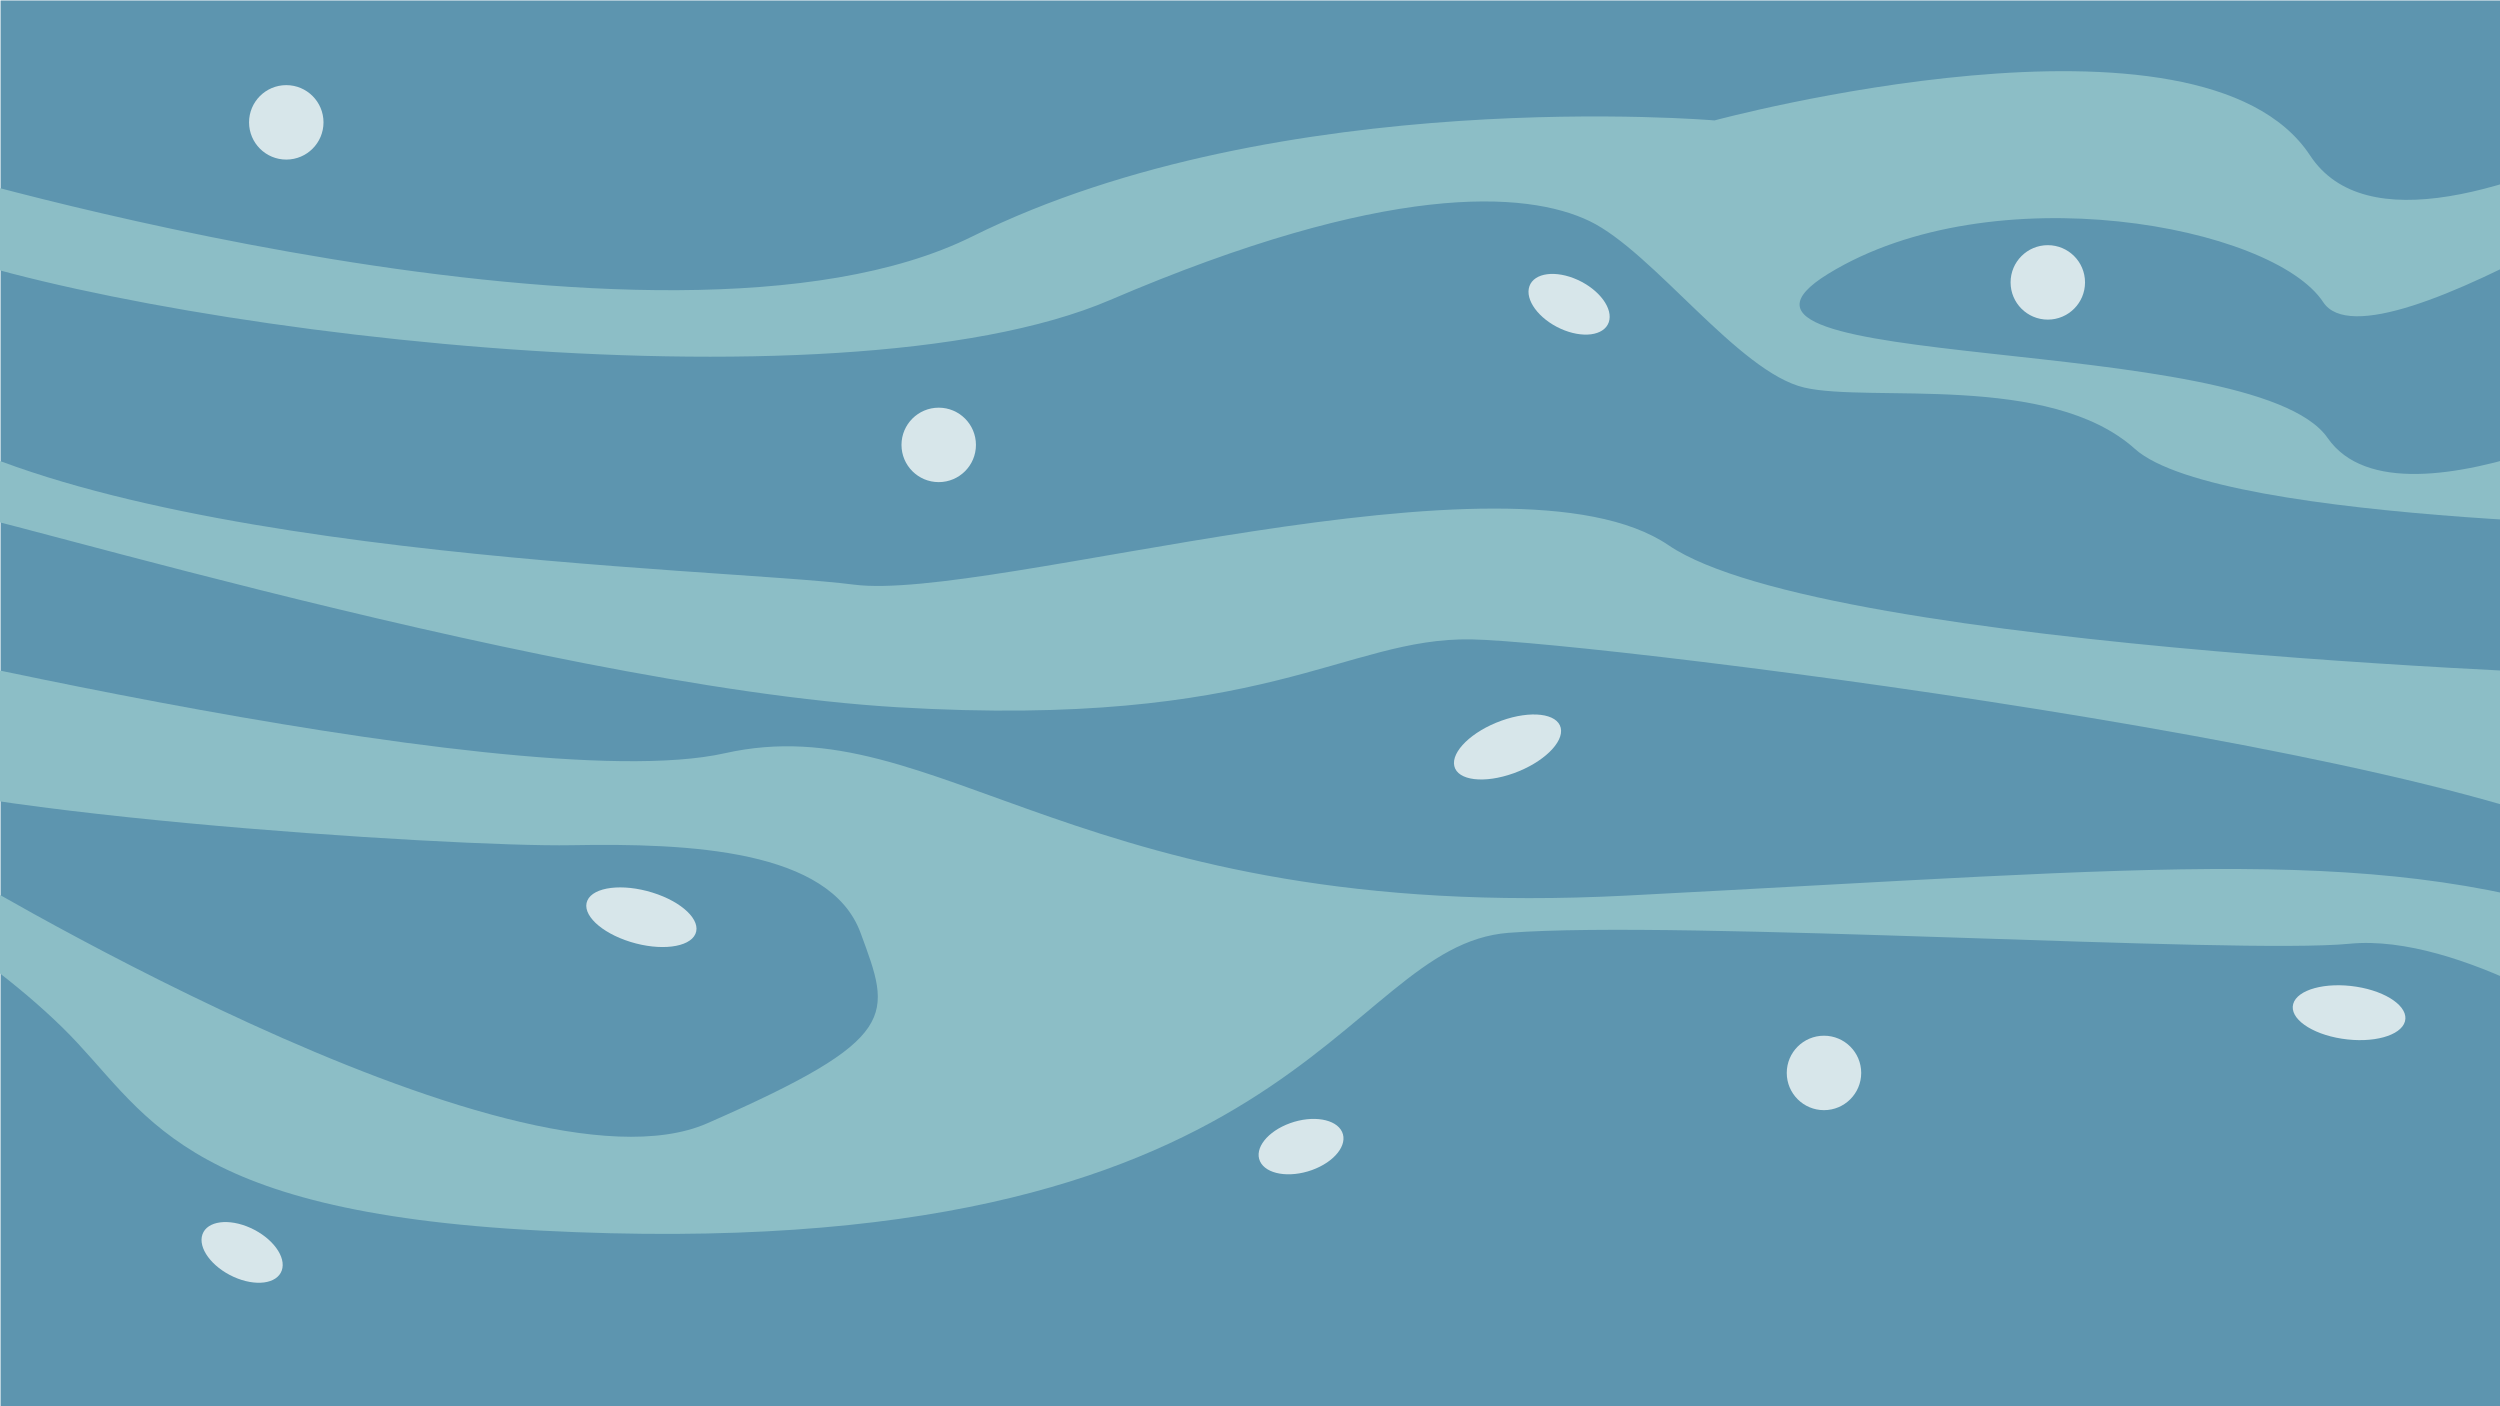 <?xml version="1.0" encoding="UTF-8" standalone="no"?>
<!-- Created with Inkscape (http://www.inkscape.org/) -->

<svg
   width="1920"
   height="1080"
   viewBox="0 0 508 285.75"
   version="1.1"
   id="svg1"
   inkscape:version="1.3 (0e150ed, 2023-07-21)"
   sodipodi:docname="Water.svg"
   inkscape:export-filename="Water.png"
   inkscape:export-xdpi="96"
   inkscape:export-ydpi="96"
   xmlns:inkscape="http://www.inkscape.org/namespaces/inkscape"
   xmlns:sodipodi="http://sodipodi.sourceforge.net/DTD/sodipodi-0.dtd"
   xmlns:xlink="http://www.w3.org/1999/xlink"
   xmlns="http://www.w3.org/2000/svg"
   xmlns:svg="http://www.w3.org/2000/svg">
  <sodipodi:namedview
     id="namedview1"
     pagecolor="#ffffff"
     bordercolor="#000000"
     borderopacity="0.25"
     inkscape:showpageshadow="2"
     inkscape:pageopacity="0.0"
     inkscape:pagecheckerboard="0"
     inkscape:deskcolor="#d1d1d1"
     inkscape:document-units="mm"
     showguides="true"
     showgrid="false"
     inkscape:zoom="0.2973261"
     inkscape:cx="961.90681"
     inkscape:cy="713.02183"
     inkscape:window-width="1360"
     inkscape:window-height="847"
     inkscape:window-x="88"
     inkscape:window-y="25"
     inkscape:window-maximized="0"
     inkscape:current-layer="layer15">
    <inkscape:grid
       id="grid2"
       units="mm"
       originx="0"
       originy="0"
       spacingx="1"
       spacingy="1"
       empcolor="#0099e5"
       empopacity="0.302"
       color="#0099e5"
       opacity="0.149"
       empspacing="5"
       dotted="false"
       gridanglex="30"
       gridanglez="30"
       visible="false" />
    <sodipodi:guide
       position="405.338,86.863"
       orientation="0,-1"
       id="guide2"
       inkscape:locked="false" />
  </sodipodi:namedview>
  <defs
     id="defs1">
    <clipPath
       clipPathUnits="userSpaceOnUse"
       id="clipPath2">
      <use
         x="0"
         y="0"
         xlink:href="#g1"
         id="use2" />
    </clipPath>
  </defs>
  <g
     inkscape:label="Background"
     inkscape:groupmode="layer"
     id="layer1" />
  <g
     inkscape:groupmode="layer"
     id="layer13"
     inkscape:label="Wave2" />
  <g
     inkscape:groupmode="layer"
     id="layer12"
     inkscape:label="Wave1" />
  <g
     inkscape:groupmode="layer"
     id="layer15"
     inkscape:label="caps">
    <g
       id="g3">
      <rect
         style="fill:#5d95af;fill-opacity:1;stroke:none;stroke-width:0.798"
         id="rect1"
         width="507.936"
         height="285.675"
         x="0.115"
         y="0.097" />
      <path
         style="fill:#8cbec6;fill-opacity:1;stroke:none;stroke-width:0.9"
         d="m 537.04,137.486 c 0,0 -165.962,-4.894 -197.997,-26.696 -32.036,-21.802 -137.931,11.568 -165.517,8.009 -27.586,-3.559 -151.724,-5.339 -196.218,-36.485 -44.494,-31.146 23.582,28.031 11.568,21.802 -12.013,-6.229 118.353,35.15 193.548,39.599 75.195,4.449 90.767,-14.238 116.574,-13.793 25.806,0.445 229.588,25.806 241.156,48.943 11.568,23.137 -3.115,-41.379 -3.115,-41.379 z"
         id="path2"
         sodipodi:nodetypes="csssssssc" />
      <g
         id="g2"
         clip-path="url(#clipPath2)">
        <g
           inkscape:label="Clip"
           id="g1">
          <path
             style="fill:#8cbec6;fill-opacity:1;stroke:none;stroke-width:0.9"
             d="m -16.018,33.815 c 0,0 150.834,45.384 213.57,14.238 62.736,-31.146 150.834,-23.582 150.834,-23.582 0,0 98.776,-26.696 121.023,7.119 22.247,33.815 120.578,-38.265 120.578,-38.265 L 560.177,24.027 c 0,0 -77.864,52.948 -88.098,37.375 -10.234,-15.573 -67.186,-26.251 -100.556,-5.784 -33.37,20.467 86.318,11.568 101.446,33.37 15.128,21.802 75.639,-12.013 75.639,-12.013 l 6.229,30.256 c 0,0 -103.671,-0.445 -121.023,-16.018 C 416.462,75.639 379.977,81.869 366.629,78.754 353.281,75.639 335.928,51.168 323.025,44.939 310.122,38.71 281.646,36.93 225.584,60.956 169.521,84.983 25.806,66.741 -18.687,48.943 -63.181,31.146 -16.018,33.815 -16.018,33.815 Z"
             id="path1"
             sodipodi:nodetypes="cscsccsssccsssssc" />
        </g>
      </g>
      <path
         style="fill:#8cbec6;fill-opacity:1;stroke:none;stroke-width:0.9"
         d="m -49.833,125.028 c 0,0 153.504,37.82 197.108,28.031 43.604,-9.789 71.635,34.705 183.314,28.921 111.679,-5.784 153.059,-10.679 202.447,6.229 49.388,16.908 -1.78,22.692 -1.78,22.692 0,0 -31.146,-21.357 -53.837,-19.132 -22.692,2.225 -136.151,-4.894 -170.856,-2.225 -34.705,2.67 -41.379,68.52 -196.663,60.512 -74.58,-3.847 -80.108,-24.492 -97.159,-41.214 -18.451,-18.094 -45.221,-32.201 -45.221,-32.201 l 20.467,-1.78 c 0,0 116.129,70.745 155.728,53.393 39.599,-17.353 37.375,-21.802 31.146,-38.71 -6.229,-16.908 -34.705,-18.242 -58.732,-17.798 -24.027,0.445 -134.371,-6.674 -150.834,-17.353 -16.463,-10.679 -15.128,-29.366 -15.128,-29.366 z"
         id="path3"
         sodipodi:nodetypes="cssscssssccssssc" />
      <circle
         style="fill:#d7e6ea;fill-opacity:1;stroke:none;stroke-width:0.9"
         id="path4"
         cx="370.633"
         cy="218.02"
         r="7.564" />
      <circle
         style="fill:#d7e6ea;fill-opacity:1;stroke:none;stroke-width:0.9"
         id="path4-7"
         cx="190.747"
         cy="90.404"
         r="7.564" />
      <circle
         style="fill:#d7e6ea;fill-opacity:1;stroke:none;stroke-width:0.9"
         id="path4-0"
         cx="416.114"
         cy="57.382"
         r="7.564" />
      <circle
         style="fill:#d7e6ea;fill-opacity:1;stroke:none;stroke-width:0.9"
         id="path4-8"
         cx="58.172"
         cy="24.863"
         r="7.564" />
      <ellipse
         style="fill:#d7e6ea;fill-opacity:1;stroke:none;stroke-width:0.945"
         id="path4-79"
         cy="248.126"
         cx="265.943"
         rx="11.491"
         ry="5.485"
         transform="matrix(0.941,-0.338,0.226,0.974,0,0)" />
      <ellipse
         style="fill:#d7e6ea;fill-opacity:1;stroke:none;stroke-width:0.945"
         id="path4-79-0"
         cy="140.391"
         cx="196.157"
         rx="11.491"
         ry="5.485"
         transform="matrix(0.955,0.296,-0.406,0.914,0,0)" />
      <ellipse
         style="fill:#d7e6ea;fill-opacity:1;stroke:none;stroke-width:0.945"
         id="path4-79-5"
         cy="130.218"
         cx="518.583"
         rx="11.491"
         ry="5.485"
         transform="matrix(0.988,0.155,-0.269,0.963,0,0)" />
      <ellipse
         style="fill:#d7e6ea;fill-opacity:1;stroke:none;stroke-width:0.812"
         id="path4-79-1"
         cy="-76.035"
         cx="322.716"
         rx="8.857"
         ry="5.254"
         transform="matrix(0.91,0.414,-0.331,0.944,0,0)" />
      <ellipse
         style="fill:#d7e6ea;fill-opacity:1;stroke:none;stroke-width:0.812"
         id="path4-79-1-7"
         cy="212.051"
         cx="131.194"
         rx="8.857"
         ry="5.254"
         transform="matrix(0.91,0.414,-0.331,0.944,0,0)" />
      <ellipse
         style="fill:#d7e6ea;fill-opacity:1;stroke:none;stroke-width:0.812"
         id="path4-79-1-5"
         cy="309.909"
         cx="142.297"
         rx="8.857"
         ry="5.254"
         transform="matrix(0.941,-0.338,0.421,0.907,0,0)" />
    </g>
  </g>
</svg>
